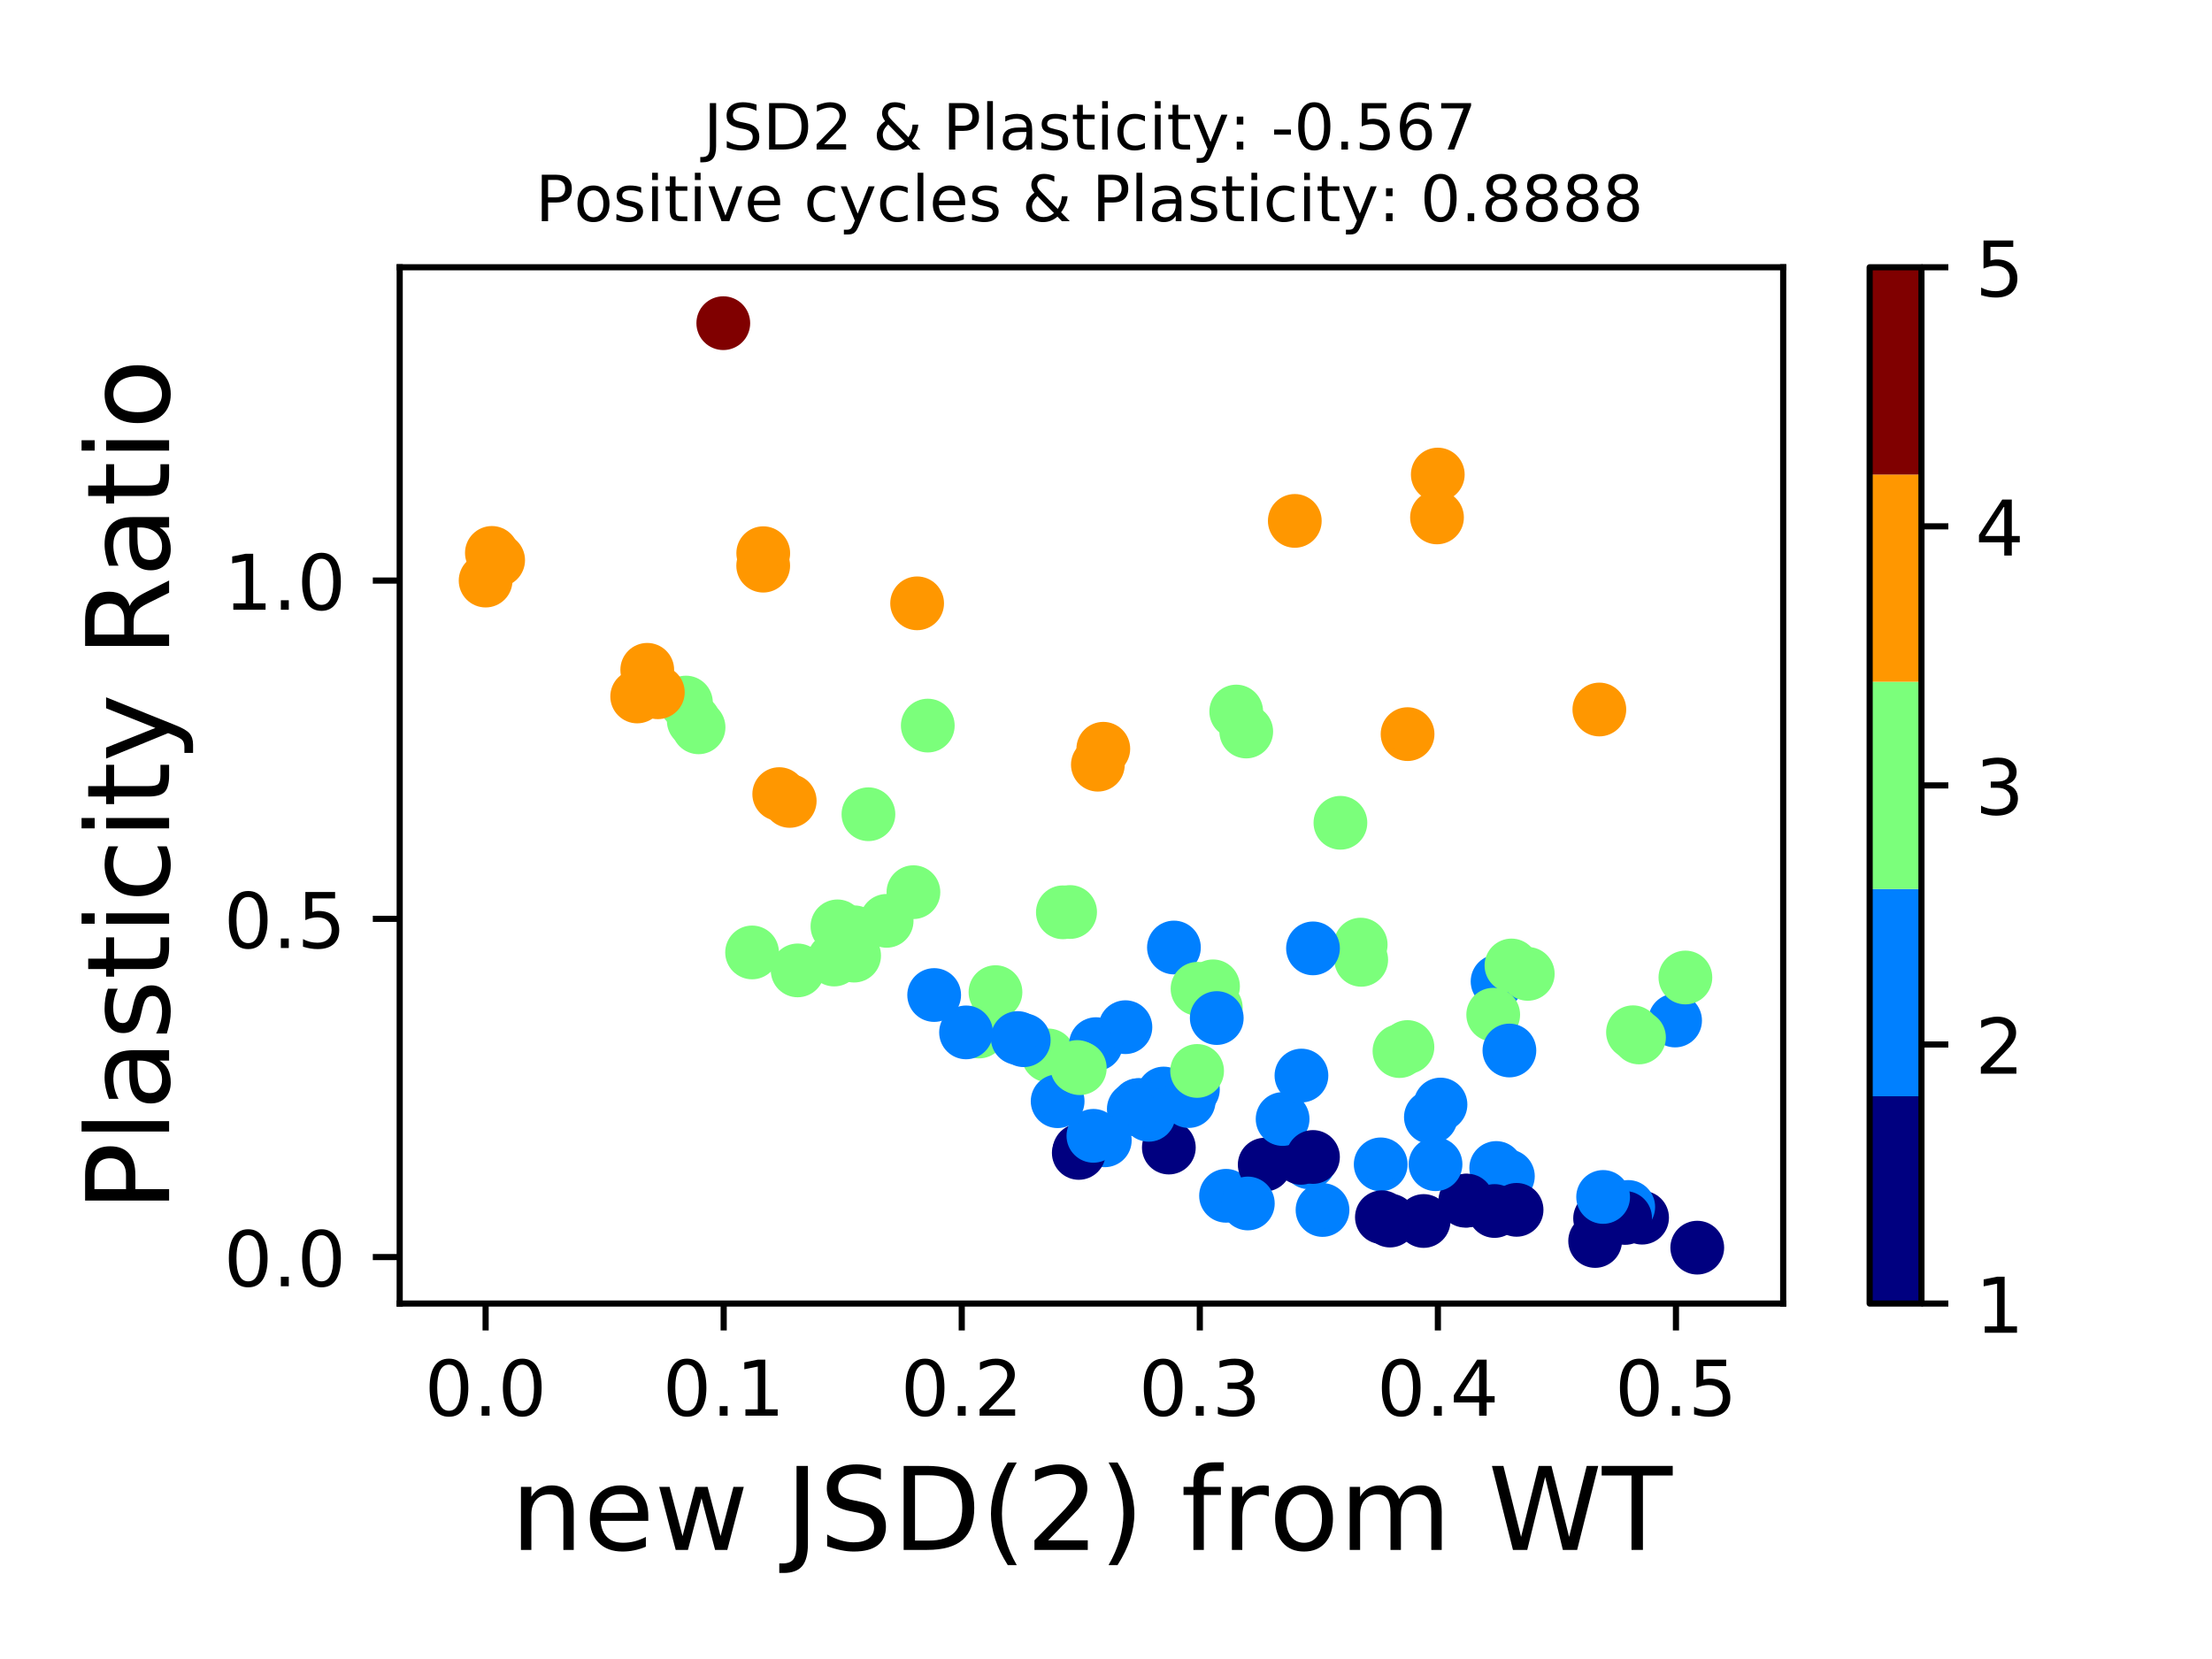 <?xml version="1.0" encoding="utf-8" standalone="no"?>
<!DOCTYPE svg PUBLIC "-//W3C//DTD SVG 1.1//EN"
  "http://www.w3.org/Graphics/SVG/1.1/DTD/svg11.dtd">
<!-- Created with matplotlib (https://matplotlib.org/) -->
<svg height="216pt" version="1.1" viewBox="0 0 288 216" width="288pt" xmlns="http://www.w3.org/2000/svg" xmlns:xlink="http://www.w3.org/1999/xlink">
 <defs>
  <style type="text/css">
*{stroke-linecap:butt;stroke-linejoin:round;}
  </style>
 </defs>
 <g id="figure_1">
  <g id="patch_1">
   <path d="M 0 216 
L 288 216 
L 288 0 
L 0 0 
z
" style="fill:#ffffff;"/>
  </g>
  <g id="axes_1">
   <g id="patch_2">
    <path d="M 52.04 169.72 
L 232.168 169.72 
L 232.168 34.8 
L 52.04 34.8 
z
" style="fill:#ffffff;"/>
   </g>
   <g id="PathCollection_1">
    <defs>
     <path d="M 0 3 
C 0.796 3 1.559 2.684 2.121 2.121 
C 2.684 1.559 3 0.796 3 0 
C 3 -0.796 2.684 -1.559 2.121 -2.121 
C 1.559 -2.684 0.796 -3 0 -3 
C -0.796 -3 -1.559 -2.684 -2.121 -2.121 
C -2.684 -1.559 -3 -0.796 -3 0 
C -3 0.796 -2.684 1.559 -2.121 2.121 
C -1.559 2.684 -0.796 3 0 3 
z
" id="C0_0_b23ee0911b"/>
    </defs>
    <g clip-path="url(#p93eb813fa2)">
     <use style="fill:#0080ff;stroke:#0080ff;" x="151.498" xlink:href="#C0_0_b23ee0911b" y="142.376"/>
    </g>
    <g clip-path="url(#p93eb813fa2)">
     <use style="fill:#ff9700;stroke:#ff9700;" x="64.043" xlink:href="#C0_0_b23ee0911b" y="71.989"/>
    </g>
    <g clip-path="url(#p93eb813fa2)">
     <use style="fill:#0080ff;stroke:#0080ff;" x="172.191" xlink:href="#C0_0_b23ee0911b" y="157.54"/>
    </g>
    <g clip-path="url(#p93eb813fa2)">
     <use style="fill:#0080ff;stroke:#0080ff;" x="169.447" xlink:href="#C0_0_b23ee0911b" y="140.037"/>
    </g>
    <g clip-path="url(#p93eb813fa2)">
     <use style="fill:#000080;stroke:#000080;" x="207.686" xlink:href="#C0_0_b23ee0911b" y="161.576"/>
    </g>
    <g clip-path="url(#p93eb813fa2)">
     <use style="fill:#7bff7b;stroke:#7bff7b;" x="129.611" xlink:href="#C0_0_b23ee0911b" y="129.174"/>
    </g>
    <g clip-path="url(#p93eb813fa2)">
     <use style="fill:#ff9700;stroke:#ff9700;" x="187.096" xlink:href="#C0_0_b23ee0911b" y="67.368"/>
    </g>
    <g clip-path="url(#p93eb813fa2)">
     <use style="fill:#0080ff;stroke:#0080ff;" x="169.541" xlink:href="#C0_0_b23ee0911b" y="150.731"/>
    </g>
    <g clip-path="url(#p93eb813fa2)">
     <use style="fill:#000080;stroke:#000080;" x="190.781" xlink:href="#C0_0_b23ee0911b" y="156.333"/>
    </g>
    <g clip-path="url(#p93eb813fa2)">
     <use style="fill:#7bff7b;stroke:#7bff7b;" x="103.854" xlink:href="#C0_0_b23ee0911b" y="126.345"/>
    </g>
    <g clip-path="url(#p93eb813fa2)">
     <use style="fill:#ff9700;stroke:#ff9700;" x="84.271" xlink:href="#C0_0_b23ee0911b" y="87.209"/>
    </g>
    <g clip-path="url(#p93eb813fa2)">
     <use style="fill:#ff9700;stroke:#ff9700;" x="183.264" xlink:href="#C0_0_b23ee0911b" y="95.583"/>
    </g>
    <g clip-path="url(#p93eb813fa2)">
     <use style="fill:#000080;stroke:#000080;" x="140.548" xlink:href="#C0_0_b23ee0911b" y="149.807"/>
    </g>
    <g clip-path="url(#p93eb813fa2)">
     <use style="fill:#000080;stroke:#000080;" x="213.798" xlink:href="#C0_0_b23ee0911b" y="158.539"/>
    </g>
    <g clip-path="url(#p93eb813fa2)">
     <use style="fill:#0080ff;stroke:#0080ff;" x="211.996" xlink:href="#C0_0_b23ee0911b" y="157.144"/>
    </g>
    <g clip-path="url(#p93eb813fa2)">
     <use style="fill:#0080ff;stroke:#0080ff;" x="194.982" xlink:href="#C0_0_b23ee0911b" y="127.778"/>
    </g>
    <g clip-path="url(#p93eb813fa2)">
     <use style="fill:#7bff7b;stroke:#7bff7b;" x="136.497" xlink:href="#C0_0_b23ee0911b" y="137.416"/>
    </g>
    <g clip-path="url(#p93eb813fa2)">
     <use style="fill:#7bff7b;stroke:#7bff7b;" x="177.16" xlink:href="#C0_0_b23ee0911b" y="122.988"/>
    </g>
    <g clip-path="url(#p93eb813fa2)">
     <use style="fill:#0080ff;stroke:#0080ff;" x="146.528" xlink:href="#C0_0_b23ee0911b" y="133.738"/>
    </g>
    <g clip-path="url(#p93eb813fa2)">
     <use style="fill:#0080ff;stroke:#0080ff;" x="209.018" xlink:href="#C0_0_b23ee0911b" y="157.634"/>
    </g>
    <g clip-path="url(#p93eb813fa2)">
     <use style="fill:#0080ff;stroke:#0080ff;" x="148.323" xlink:href="#C0_0_b23ee0911b" y="143.885"/>
    </g>
    <g clip-path="url(#p93eb813fa2)">
     <use style="fill:#0080ff;stroke:#0080ff;" x="159.63" xlink:href="#C0_0_b23ee0911b" y="155.691"/>
    </g>
    <g clip-path="url(#p93eb813fa2)">
     <use style="fill:#0080ff;stroke:#0080ff;" x="218.095" xlink:href="#C0_0_b23ee0911b" y="132.87"/>
    </g>
    <g clip-path="url(#p93eb813fa2)">
     <use style="fill:#0080ff;stroke:#0080ff;" x="186.3" xlink:href="#C0_0_b23ee0911b" y="145.45"/>
    </g>
    <g clip-path="url(#p93eb813fa2)">
     <use style="fill:#000080;stroke:#000080;" x="164.665" xlink:href="#C0_0_b23ee0911b" y="151.636"/>
    </g>
    <g clip-path="url(#p93eb813fa2)">
     <use style="fill:#0080ff;stroke:#0080ff;" x="152.846" xlink:href="#C0_0_b23ee0911b" y="123.365"/>
    </g>
    <g clip-path="url(#p93eb813fa2)">
     <use style="fill:#7bff7b;stroke:#7bff7b;" x="118.927" xlink:href="#C0_0_b23ee0911b" y="116.16"/>
    </g>
    <g clip-path="url(#p93eb813fa2)">
     <use style="fill:#7bff7b;stroke:#7bff7b;" x="158.295" xlink:href="#C0_0_b23ee0911b" y="131.192"/>
    </g>
    <g clip-path="url(#p93eb813fa2)">
     <use style="fill:#7bff7b;stroke:#7bff7b;" x="198.914" xlink:href="#C0_0_b23ee0911b" y="126.797"/>
    </g>
    <g clip-path="url(#p93eb813fa2)">
     <use style="fill:#7bff7b;stroke:#7bff7b;" x="177.228" xlink:href="#C0_0_b23ee0911b" y="124.968"/>
    </g>
    <g clip-path="url(#p93eb813fa2)">
     <use style="fill:#7bff7b;stroke:#7bff7b;" x="219.436" xlink:href="#C0_0_b23ee0911b" y="127.269"/>
    </g>
    <g clip-path="url(#p93eb813fa2)">
     <use style="fill:#ff9700;stroke:#ff9700;" x="63.227" xlink:href="#C0_0_b23ee0911b" y="75.591"/>
    </g>
    <g clip-path="url(#p93eb813fa2)">
     <use style="fill:#0080ff;stroke:#0080ff;" x="155.314" xlink:href="#C0_0_b23ee0911b" y="141.848"/>
    </g>
    <g clip-path="url(#p93eb813fa2)">
     <use style="fill:#0080ff;stroke:#0080ff;" x="137.704" xlink:href="#C0_0_b23ee0911b" y="143.376"/>
    </g>
    <g clip-path="url(#p93eb813fa2)">
     <use style="fill:#0080ff;stroke:#0080ff;" x="196.325" xlink:href="#C0_0_b23ee0911b" y="153.145"/>
    </g>
    <g clip-path="url(#p93eb813fa2)">
     <use style="fill:#000080;stroke:#000080;" x="152.182" xlink:href="#C0_0_b23ee0911b" y="149.411"/>
    </g>
    <g clip-path="url(#p93eb813fa2)">
     <use style="fill:#7bff7b;stroke:#7bff7b;" x="182.209" xlink:href="#C0_0_b23ee0911b" y="136.85"/>
    </g>
    <g clip-path="url(#p93eb813fa2)">
     <use style="fill:#0080ff;stroke:#0080ff;" x="179.766" xlink:href="#C0_0_b23ee0911b" y="151.599"/>
    </g>
    <g clip-path="url(#p93eb813fa2)">
     <use style="fill:#7bff7b;stroke:#7bff7b;" x="213.394" xlink:href="#C0_0_b23ee0911b" y="135.077"/>
    </g>
    <g clip-path="url(#p93eb813fa2)">
     <use style="fill:#7bff7b;stroke:#7bff7b;" x="127.466" xlink:href="#C0_0_b23ee0911b" y="134.304"/>
    </g>
    <g clip-path="url(#p93eb813fa2)">
     <use style="fill:#7bff7b;stroke:#7bff7b;" x="111.206" xlink:href="#C0_0_b23ee0911b" y="124.421"/>
    </g>
    <g clip-path="url(#p93eb813fa2)">
     <use style="fill:#7bff7b;stroke:#7bff7b;" x="174.521" xlink:href="#C0_0_b23ee0911b" y="107.126"/>
    </g>
    <g clip-path="url(#p93eb813fa2)">
     <use style="fill:#ff9700;stroke:#ff9700;" x="208.233" xlink:href="#C0_0_b23ee0911b" y="92.377"/>
    </g>
    <g clip-path="url(#p93eb813fa2)">
     <use style="fill:#0080ff;stroke:#0080ff;" x="142.692" xlink:href="#C0_0_b23ee0911b" y="135.945"/>
    </g>
    <g clip-path="url(#p93eb813fa2)">
     <use style="fill:#ff9700;stroke:#ff9700;" x="102.82" xlink:href="#C0_0_b23ee0911b" y="104.278"/>
    </g>
    <g clip-path="url(#p93eb813fa2)">
     <use style="fill:#ff9700;stroke:#ff9700;" x="82.962" xlink:href="#C0_0_b23ee0911b" y="90.68"/>
    </g>
    <g clip-path="url(#p93eb813fa2)">
     <use style="fill:#7bff7b;stroke:#7bff7b;" x="113.069" xlink:href="#C0_0_b23ee0911b" y="106.013"/>
    </g>
    <g clip-path="url(#p93eb813fa2)">
     <use style="fill:#7bff7b;stroke:#7bff7b;" x="160.956" xlink:href="#C0_0_b23ee0911b" y="92.641"/>
    </g>
    <g clip-path="url(#p93eb813fa2)">
     <use style="fill:#7bff7b;stroke:#7bff7b;" x="108.61" xlink:href="#C0_0_b23ee0911b" y="124.93"/>
    </g>
    <g clip-path="url(#p93eb813fa2)">
     <use style="fill:#7bff7b;stroke:#7bff7b;" x="89.31" xlink:href="#C0_0_b23ee0911b" y="91.472"/>
    </g>
    <g clip-path="url(#p93eb813fa2)">
     <use style="fill:#0080ff;stroke:#0080ff;" x="133.288" xlink:href="#C0_0_b23ee0911b" y="135.435"/>
    </g>
    <g clip-path="url(#p93eb813fa2)">
     <use style="fill:#7bff7b;stroke:#7bff7b;" x="212.614" xlink:href="#C0_0_b23ee0911b" y="134.398"/>
    </g>
    <g clip-path="url(#p93eb813fa2)">
     <use style="fill:#000080;stroke:#000080;" x="208.332" xlink:href="#C0_0_b23ee0911b" y="158.634"/>
    </g>
    <g clip-path="url(#p93eb813fa2)">
     <use style="fill:#0080ff;stroke:#0080ff;" x="148.174" xlink:href="#C0_0_b23ee0911b" y="143.885"/>
    </g>
    <g clip-path="url(#p93eb813fa2)">
     <use style="fill:#ff9700;stroke:#ff9700;" x="142.942" xlink:href="#C0_0_b23ee0911b" y="99.563"/>
    </g>
    <g clip-path="url(#p93eb813fa2)">
     <use style="fill:#0080ff;stroke:#0080ff;" x="194.806" xlink:href="#C0_0_b23ee0911b" y="152.07"/>
    </g>
    <g clip-path="url(#p93eb813fa2)">
     <use style="fill:#7bff7b;stroke:#7bff7b;" x="157.935" xlink:href="#C0_0_b23ee0911b" y="128.419"/>
    </g>
    <g clip-path="url(#p93eb813fa2)">
     <use style="fill:#0080ff;stroke:#0080ff;" x="170.43" xlink:href="#C0_0_b23ee0911b" y="151.335"/>
    </g>
    <g clip-path="url(#p93eb813fa2)">
     <use style="fill:#ff9700;stroke:#ff9700;" x="99.368" xlink:href="#C0_0_b23ee0911b" y="73.649"/>
    </g>
    <g clip-path="url(#p93eb813fa2)">
     <use style="fill:#0080ff;stroke:#0080ff;" x="149.554" xlink:href="#C0_0_b23ee0911b" y="145.148"/>
    </g>
    <g clip-path="url(#p93eb813fa2)">
     <use style="fill:#000080;stroke:#000080;" x="220.981" xlink:href="#C0_0_b23ee0911b" y="162.443"/>
    </g>
    <g clip-path="url(#p93eb813fa2)">
     <use style="fill:#000080;stroke:#000080;" x="169.375" xlink:href="#C0_0_b23ee0911b" y="150.75"/>
    </g>
    <g clip-path="url(#p93eb813fa2)">
     <use style="fill:#7bff7b;stroke:#7bff7b;" x="155.918" xlink:href="#C0_0_b23ee0911b" y="128.74"/>
    </g>
    <g clip-path="url(#p93eb813fa2)">
     <use style="fill:#7bff7b;stroke:#7bff7b;" x="90.327" xlink:href="#C0_0_b23ee0911b" y="93.848"/>
    </g>
    <g clip-path="url(#p93eb813fa2)">
     <use style="fill:#7bff7b;stroke:#7bff7b;" x="97.921" xlink:href="#C0_0_b23ee0911b" y="124.006"/>
    </g>
    <g clip-path="url(#p93eb813fa2)">
     <use style="fill:#ff9700;stroke:#ff9700;" x="119.409" xlink:href="#C0_0_b23ee0911b" y="78.553"/>
    </g>
    <g clip-path="url(#p93eb813fa2)">
     <use style="fill:#ff9700;stroke:#ff9700;" x="187.198" xlink:href="#C0_0_b23ee0911b" y="61.786"/>
    </g>
    <g clip-path="url(#p93eb813fa2)">
     <use style="fill:#000080;stroke:#000080;" x="191.003" xlink:href="#C0_0_b23ee0911b" y="156.314"/>
    </g>
    <g clip-path="url(#p93eb813fa2)">
     <use style="fill:#7bff7b;stroke:#7bff7b;" x="140.257" xlink:href="#C0_0_b23ee0911b" y="138.925"/>
    </g>
    <g clip-path="url(#p93eb813fa2)">
     <use style="fill:#7bff7b;stroke:#7bff7b;" x="90.952" xlink:href="#C0_0_b23ee0911b" y="94.697"/>
    </g>
    <g clip-path="url(#p93eb813fa2)">
     <use style="fill:#0080ff;stroke:#0080ff;" x="186.905" xlink:href="#C0_0_b23ee0911b" y="151.58"/>
    </g>
    <g clip-path="url(#p93eb813fa2)">
     <use style="fill:#000080;stroke:#000080;" x="179.923" xlink:href="#C0_0_b23ee0911b" y="158.483"/>
    </g>
    <g clip-path="url(#p93eb813fa2)">
     <use style="fill:#7bff7b;stroke:#7bff7b;" x="196.79" xlink:href="#C0_0_b23ee0911b" y="125.703"/>
    </g>
    <g clip-path="url(#p93eb813fa2)">
     <use style="fill:#7bff7b;stroke:#7bff7b;" x="139.327" xlink:href="#C0_0_b23ee0911b" y="118.744"/>
    </g>
    <g clip-path="url(#p93eb813fa2)">
     <use style="fill:#ff9700;stroke:#ff9700;" x="64.858" xlink:href="#C0_0_b23ee0911b" y="72.932"/>
    </g>
    <g clip-path="url(#p93eb813fa2)">
     <use style="fill:#0080ff;stroke:#0080ff;" x="143.843" xlink:href="#C0_0_b23ee0911b" y="148.468"/>
    </g>
    <g clip-path="url(#p93eb813fa2)">
     <use style="fill:#0080ff;stroke:#0080ff;" x="147.621" xlink:href="#C0_0_b23ee0911b" y="144.394"/>
    </g>
    <g clip-path="url(#p93eb813fa2)">
     <use style="fill:#0080ff;stroke:#0080ff;" x="158.42" xlink:href="#C0_0_b23ee0911b" y="132.55"/>
    </g>
    <g clip-path="url(#p93eb813fa2)">
     <use style="fill:#ff9700;stroke:#ff9700;" x="168.581" xlink:href="#C0_0_b23ee0911b" y="67.821"/>
    </g>
    <g clip-path="url(#p93eb813fa2)">
     <use style="fill:#000080;stroke:#000080;" x="211.584" xlink:href="#C0_0_b23ee0911b" y="158.577"/>
    </g>
    <g clip-path="url(#p93eb813fa2)">
     <use style="fill:#7bff7b;stroke:#7bff7b;" x="120.797" xlink:href="#C0_0_b23ee0911b" y="94.471"/>
    </g>
    <g clip-path="url(#p93eb813fa2)">
     <use style="fill:#0080ff;stroke:#0080ff;" x="132.506" xlink:href="#C0_0_b23ee0911b" y="135.152"/>
    </g>
    <g clip-path="url(#p93eb813fa2)">
     <use style="fill:#800000;stroke:#800000;" x="94.172" xlink:href="#C0_0_b23ee0911b" y="42.077"/>
    </g>
    <g clip-path="url(#p93eb813fa2)">
     <use style="fill:#000080;stroke:#000080;" x="197.457" xlink:href="#C0_0_b23ee0911b" y="157.521"/>
    </g>
    <g clip-path="url(#p93eb813fa2)">
     <use style="fill:#7bff7b;stroke:#7bff7b;" x="138.384" xlink:href="#C0_0_b23ee0911b" y="118.782"/>
    </g>
    <g clip-path="url(#p93eb813fa2)">
     <use style="fill:#0080ff;stroke:#0080ff;" x="154.769" xlink:href="#C0_0_b23ee0911b" y="143.357"/>
    </g>
    <g clip-path="url(#p93eb813fa2)">
     <use style="fill:#0080ff;stroke:#0080ff;" x="166.995" xlink:href="#C0_0_b23ee0911b" y="145.695"/>
    </g>
    <g clip-path="url(#p93eb813fa2)">
     <use style="fill:#000080;stroke:#000080;" x="185.353" xlink:href="#C0_0_b23ee0911b" y="158.973"/>
    </g>
    <g clip-path="url(#p93eb813fa2)">
     <use style="fill:#0080ff;stroke:#0080ff;" x="162.466" xlink:href="#C0_0_b23ee0911b" y="156.691"/>
    </g>
    <g clip-path="url(#p93eb813fa2)">
     <use style="fill:#000080;stroke:#000080;" x="140.458" xlink:href="#C0_0_b23ee0911b" y="150.109"/>
    </g>
    <g clip-path="url(#p93eb813fa2)">
     <use style="fill:#0080ff;stroke:#0080ff;" x="148.326" xlink:href="#C0_0_b23ee0911b" y="144.488"/>
    </g>
    <g clip-path="url(#p93eb813fa2)">
     <use style="fill:#ff9700;stroke:#ff9700;" x="85.649" xlink:href="#C0_0_b23ee0911b" y="90.133"/>
    </g>
    <g clip-path="url(#p93eb813fa2)">
     <use style="fill:#7bff7b;stroke:#7bff7b;" x="140.589" xlink:href="#C0_0_b23ee0911b" y="139.075"/>
    </g>
    <g clip-path="url(#p93eb813fa2)">
     <use style="fill:#000080;stroke:#000080;" x="170.948" xlink:href="#C0_0_b23ee0911b" y="150.637"/>
    </g>
    <g clip-path="url(#p93eb813fa2)">
     <use style="fill:#0080ff;stroke:#0080ff;" x="125.778" xlink:href="#C0_0_b23ee0911b" y="134.417"/>
    </g>
    <g clip-path="url(#p93eb813fa2)">
     <use style="fill:#7bff7b;stroke:#7bff7b;" x="111.226" xlink:href="#C0_0_b23ee0911b" y="121.384"/>
    </g>
    <g clip-path="url(#p93eb813fa2)">
     <use style="fill:#7bff7b;stroke:#7bff7b;" x="109.034" xlink:href="#C0_0_b23ee0911b" y="120.611"/>
    </g>
    <g clip-path="url(#p93eb813fa2)">
     <use style="fill:#0080ff;stroke:#0080ff;" x="121.628" xlink:href="#C0_0_b23ee0911b" y="129.551"/>
    </g>
    <g clip-path="url(#p93eb813fa2)">
     <use style="fill:#7bff7b;stroke:#7bff7b;" x="183.247" xlink:href="#C0_0_b23ee0911b" y="136.322"/>
    </g>
    <g clip-path="url(#p93eb813fa2)">
     <use style="fill:#7bff7b;stroke:#7bff7b;" x="155.863" xlink:href="#C0_0_b23ee0911b" y="139.434"/>
    </g>
    <g clip-path="url(#p93eb813fa2)">
     <use style="fill:#7bff7b;stroke:#7bff7b;" x="115.44" xlink:href="#C0_0_b23ee0911b" y="119.894"/>
    </g>
    <g clip-path="url(#p93eb813fa2)">
     <use style="fill:#ff9700;stroke:#ff9700;" x="99.374" xlink:href="#C0_0_b23ee0911b" y="72.027"/>
    </g>
    <g clip-path="url(#p93eb813fa2)">
     <use style="fill:#000080;stroke:#000080;" x="180.977" xlink:href="#C0_0_b23ee0911b" y="158.917"/>
    </g>
    <g clip-path="url(#p93eb813fa2)">
     <use style="fill:#7bff7b;stroke:#7bff7b;" x="162.259" xlink:href="#C0_0_b23ee0911b" y="95.244"/>
    </g>
    <g clip-path="url(#p93eb813fa2)">
     <use style="fill:#7bff7b;stroke:#7bff7b;" x="194.415" xlink:href="#C0_0_b23ee0911b" y="132.116"/>
    </g>
    <g clip-path="url(#p93eb813fa2)">
     <use style="fill:#000080;stroke:#000080;" x="194.588" xlink:href="#C0_0_b23ee0911b" y="157.672"/>
    </g>
    <g clip-path="url(#p93eb813fa2)">
     <use style="fill:#ff9700;stroke:#ff9700;" x="143.649" xlink:href="#C0_0_b23ee0911b" y="97.488"/>
    </g>
    <g clip-path="url(#p93eb813fa2)">
     <use style="fill:#0080ff;stroke:#0080ff;" x="187.55" xlink:href="#C0_0_b23ee0911b" y="143.809"/>
    </g>
    <g clip-path="url(#p93eb813fa2)">
     <use style="fill:#0080ff;stroke:#0080ff;" x="170.951" xlink:href="#C0_0_b23ee0911b" y="123.478"/>
    </g>
    <g clip-path="url(#p93eb813fa2)">
     <use style="fill:#0080ff;stroke:#0080ff;" x="208.726" xlink:href="#C0_0_b23ee0911b" y="155.842"/>
    </g>
    <g clip-path="url(#p93eb813fa2)">
     <use style="fill:#ff9700;stroke:#ff9700;" x="101.456" xlink:href="#C0_0_b23ee0911b" y="103.392"/>
    </g>
    <g clip-path="url(#p93eb813fa2)">
     <use style="fill:#0080ff;stroke:#0080ff;" x="142.36" xlink:href="#C0_0_b23ee0911b" y="147.883"/>
    </g>
    <g clip-path="url(#p93eb813fa2)">
     <use style="fill:#0080ff;stroke:#0080ff;" x="196.523" xlink:href="#C0_0_b23ee0911b" y="136.774"/>
    </g>
   </g>
   <g id="matplotlib.axis_1">
    <g id="xtick_1">
     <g id="line2d_1">
      <defs>
       <path d="M 0 0 
L 0 3.5 
" id="m12455f049e" style="stroke:#000000;stroke-width:0.8;"/>
      </defs>
      <g>
       <use style="stroke:#000000;stroke-width:0.8;" x="63.227" xlink:href="#m12455f049e" y="169.72"/>
      </g>
     </g>
     <g id="text_1">
      <!-- 0.0 -->
      <defs>
       <path d="M 31.781 66.406 
Q 24.172 66.406 20.328 58.906 
Q 16.5 51.422 16.5 36.375 
Q 16.5 21.391 20.328 13.891 
Q 24.172 6.391 31.781 6.391 
Q 39.453 6.391 43.281 13.891 
Q 47.125 21.391 47.125 36.375 
Q 47.125 51.422 43.281 58.906 
Q 39.453 66.406 31.781 66.406 
z
M 31.781 74.219 
Q 44.047 74.219 50.516 64.516 
Q 56.984 54.828 56.984 36.375 
Q 56.984 17.969 50.516 8.266 
Q 44.047 -1.422 31.781 -1.422 
Q 19.531 -1.422 13.062 8.266 
Q 6.594 17.969 6.594 36.375 
Q 6.594 54.828 13.062 64.516 
Q 19.531 74.219 31.781 74.219 
z
" id="DejaVuSans-48"/>
       <path d="M 10.688 12.406 
L 21 12.406 
L 21 0 
L 10.688 0 
z
" id="DejaVuSans-46"/>
      </defs>
      <g transform="translate(55.276 184.318)scale(0.1 -0.1)">
       <use xlink:href="#DejaVuSans-48"/>
       <use x="63.623" xlink:href="#DejaVuSans-46"/>
       <use x="95.41" xlink:href="#DejaVuSans-48"/>
      </g>
     </g>
    </g>
    <g id="xtick_2">
     <g id="line2d_2">
      <g>
       <use style="stroke:#000000;stroke-width:0.8;" x="94.223" xlink:href="#m12455f049e" y="169.72"/>
      </g>
     </g>
     <g id="text_2">
      <!-- 0.1 -->
      <defs>
       <path d="M 12.406 8.297 
L 28.516 8.297 
L 28.516 63.922 
L 10.984 60.406 
L 10.984 69.391 
L 28.422 72.906 
L 38.281 72.906 
L 38.281 8.297 
L 54.391 8.297 
L 54.391 0 
L 12.406 0 
z
" id="DejaVuSans-49"/>
      </defs>
      <g transform="translate(86.272 184.318)scale(0.1 -0.1)">
       <use xlink:href="#DejaVuSans-48"/>
       <use x="63.623" xlink:href="#DejaVuSans-46"/>
       <use x="95.41" xlink:href="#DejaVuSans-49"/>
      </g>
     </g>
    </g>
    <g id="xtick_3">
     <g id="line2d_3">
      <g>
       <use style="stroke:#000000;stroke-width:0.8;" x="125.219" xlink:href="#m12455f049e" y="169.72"/>
      </g>
     </g>
     <g id="text_3">
      <!-- 0.2 -->
      <defs>
       <path d="M 19.188 8.297 
L 53.609 8.297 
L 53.609 0 
L 7.328 0 
L 7.328 8.297 
Q 12.938 14.109 22.625 23.891 
Q 32.328 33.688 34.812 36.531 
Q 39.547 41.844 41.422 45.531 
Q 43.312 49.219 43.312 52.781 
Q 43.312 58.594 39.234 62.25 
Q 35.156 65.922 28.609 65.922 
Q 23.969 65.922 18.812 64.312 
Q 13.672 62.703 7.812 59.422 
L 7.812 69.391 
Q 13.766 71.781 18.938 73 
Q 24.125 74.219 28.422 74.219 
Q 39.75 74.219 46.484 68.547 
Q 53.219 62.891 53.219 53.422 
Q 53.219 48.922 51.531 44.891 
Q 49.859 40.875 45.406 35.406 
Q 44.188 33.984 37.641 27.219 
Q 31.109 20.453 19.188 8.297 
z
" id="DejaVuSans-50"/>
      </defs>
      <g transform="translate(117.268 184.318)scale(0.1 -0.1)">
       <use xlink:href="#DejaVuSans-48"/>
       <use x="63.623" xlink:href="#DejaVuSans-46"/>
       <use x="95.41" xlink:href="#DejaVuSans-50"/>
      </g>
     </g>
    </g>
    <g id="xtick_4">
     <g id="line2d_4">
      <g>
       <use style="stroke:#000000;stroke-width:0.8;" x="156.215" xlink:href="#m12455f049e" y="169.72"/>
      </g>
     </g>
     <g id="text_4">
      <!-- 0.3 -->
      <defs>
       <path d="M 40.578 39.312 
Q 47.656 37.797 51.625 33 
Q 55.609 28.219 55.609 21.188 
Q 55.609 10.406 48.188 4.484 
Q 40.766 -1.422 27.094 -1.422 
Q 22.516 -1.422 17.656 -0.516 
Q 12.797 0.391 7.625 2.203 
L 7.625 11.719 
Q 11.719 9.328 16.594 8.109 
Q 21.484 6.891 26.812 6.891 
Q 36.078 6.891 40.938 10.547 
Q 45.797 14.203 45.797 21.188 
Q 45.797 27.641 41.281 31.266 
Q 36.766 34.906 28.719 34.906 
L 20.219 34.906 
L 20.219 43.016 
L 29.109 43.016 
Q 36.375 43.016 40.234 45.922 
Q 44.094 48.828 44.094 54.297 
Q 44.094 59.906 40.109 62.906 
Q 36.141 65.922 28.719 65.922 
Q 24.656 65.922 20.016 65.031 
Q 15.375 64.156 9.812 62.312 
L 9.812 71.094 
Q 15.438 72.656 20.344 73.438 
Q 25.25 74.219 29.594 74.219 
Q 40.828 74.219 47.359 69.109 
Q 53.906 64.016 53.906 55.328 
Q 53.906 49.266 50.438 45.094 
Q 46.969 40.922 40.578 39.312 
z
" id="DejaVuSans-51"/>
      </defs>
      <g transform="translate(148.263 184.318)scale(0.1 -0.1)">
       <use xlink:href="#DejaVuSans-48"/>
       <use x="63.623" xlink:href="#DejaVuSans-46"/>
       <use x="95.41" xlink:href="#DejaVuSans-51"/>
      </g>
     </g>
    </g>
    <g id="xtick_5">
     <g id="line2d_5">
      <g>
       <use style="stroke:#000000;stroke-width:0.8;" x="187.211" xlink:href="#m12455f049e" y="169.72"/>
      </g>
     </g>
     <g id="text_5">
      <!-- 0.4 -->
      <defs>
       <path d="M 37.797 64.312 
L 12.891 25.391 
L 37.797 25.391 
z
M 35.203 72.906 
L 47.609 72.906 
L 47.609 25.391 
L 58.016 25.391 
L 58.016 17.188 
L 47.609 17.188 
L 47.609 0 
L 37.797 0 
L 37.797 17.188 
L 4.891 17.188 
L 4.891 26.703 
z
" id="DejaVuSans-52"/>
      </defs>
      <g transform="translate(179.259 184.318)scale(0.1 -0.1)">
       <use xlink:href="#DejaVuSans-48"/>
       <use x="63.623" xlink:href="#DejaVuSans-46"/>
       <use x="95.41" xlink:href="#DejaVuSans-52"/>
      </g>
     </g>
    </g>
    <g id="xtick_6">
     <g id="line2d_6">
      <g>
       <use style="stroke:#000000;stroke-width:0.8;" x="218.207" xlink:href="#m12455f049e" y="169.72"/>
      </g>
     </g>
     <g id="text_6">
      <!-- 0.5 -->
      <defs>
       <path d="M 10.797 72.906 
L 49.516 72.906 
L 49.516 64.594 
L 19.828 64.594 
L 19.828 46.734 
Q 21.969 47.469 24.109 47.828 
Q 26.266 48.188 28.422 48.188 
Q 40.625 48.188 47.75 41.5 
Q 54.891 34.812 54.891 23.391 
Q 54.891 11.625 47.562 5.094 
Q 40.234 -1.422 26.906 -1.422 
Q 22.312 -1.422 17.547 -0.641 
Q 12.797 0.141 7.719 1.703 
L 7.719 11.625 
Q 12.109 9.234 16.797 8.062 
Q 21.484 6.891 26.703 6.891 
Q 35.156 6.891 40.078 11.328 
Q 45.016 15.766 45.016 23.391 
Q 45.016 31 40.078 35.438 
Q 35.156 39.891 26.703 39.891 
Q 22.75 39.891 18.812 39.016 
Q 14.891 38.141 10.797 36.281 
z
" id="DejaVuSans-53"/>
      </defs>
      <g transform="translate(210.255 184.318)scale(0.1 -0.1)">
       <use xlink:href="#DejaVuSans-48"/>
       <use x="63.623" xlink:href="#DejaVuSans-46"/>
       <use x="95.41" xlink:href="#DejaVuSans-53"/>
      </g>
     </g>
    </g>
    <g id="text_7">
     <!-- new JSD(2) from WT -->
     <defs>
      <path d="M 54.891 33.016 
L 54.891 0 
L 45.906 0 
L 45.906 32.719 
Q 45.906 40.484 42.875 44.328 
Q 39.844 48.188 33.797 48.188 
Q 26.516 48.188 22.312 43.547 
Q 18.109 38.922 18.109 30.906 
L 18.109 0 
L 9.078 0 
L 9.078 54.688 
L 18.109 54.688 
L 18.109 46.188 
Q 21.344 51.125 25.703 53.562 
Q 30.078 56 35.797 56 
Q 45.219 56 50.047 50.172 
Q 54.891 44.344 54.891 33.016 
z
" id="DejaVuSans-110"/>
      <path d="M 56.203 29.594 
L 56.203 25.203 
L 14.891 25.203 
Q 15.484 15.922 20.484 11.062 
Q 25.484 6.203 34.422 6.203 
Q 39.594 6.203 44.453 7.469 
Q 49.312 8.734 54.109 11.281 
L 54.109 2.781 
Q 49.266 0.734 44.188 -0.344 
Q 39.109 -1.422 33.891 -1.422 
Q 20.797 -1.422 13.156 6.188 
Q 5.516 13.812 5.516 26.812 
Q 5.516 40.234 12.766 48.109 
Q 20.016 56 32.328 56 
Q 43.359 56 49.781 48.891 
Q 56.203 41.797 56.203 29.594 
z
M 47.219 32.234 
Q 47.125 39.594 43.094 43.984 
Q 39.062 48.391 32.422 48.391 
Q 24.906 48.391 20.391 44.141 
Q 15.875 39.891 15.188 32.172 
z
" id="DejaVuSans-101"/>
      <path d="M 4.203 54.688 
L 13.188 54.688 
L 24.422 12.016 
L 35.594 54.688 
L 46.188 54.688 
L 57.422 12.016 
L 68.609 54.688 
L 77.594 54.688 
L 63.281 0 
L 52.688 0 
L 40.922 44.828 
L 29.109 0 
L 18.5 0 
z
" id="DejaVuSans-119"/>
      <path id="DejaVuSans-32"/>
      <path d="M 9.812 72.906 
L 19.672 72.906 
L 19.672 5.078 
Q 19.672 -8.109 14.672 -14.062 
Q 9.672 -20.016 -1.422 -20.016 
L -5.172 -20.016 
L -5.172 -11.719 
L -2.094 -11.719 
Q 4.438 -11.719 7.125 -8.047 
Q 9.812 -4.391 9.812 5.078 
z
" id="DejaVuSans-74"/>
      <path d="M 53.516 70.516 
L 53.516 60.891 
Q 47.906 63.578 42.922 64.891 
Q 37.938 66.219 33.297 66.219 
Q 25.25 66.219 20.875 63.094 
Q 16.5 59.969 16.5 54.203 
Q 16.5 49.359 19.406 46.891 
Q 22.312 44.438 30.422 42.922 
L 36.375 41.703 
Q 47.406 39.594 52.656 34.297 
Q 57.906 29 57.906 20.125 
Q 57.906 9.516 50.797 4.047 
Q 43.703 -1.422 29.984 -1.422 
Q 24.812 -1.422 18.969 -0.25 
Q 13.141 0.922 6.891 3.219 
L 6.891 13.375 
Q 12.891 10.016 18.656 8.297 
Q 24.422 6.594 29.984 6.594 
Q 38.422 6.594 43.016 9.906 
Q 47.609 13.234 47.609 19.391 
Q 47.609 24.75 44.312 27.781 
Q 41.016 30.812 33.5 32.328 
L 27.484 33.5 
Q 16.453 35.688 11.516 40.375 
Q 6.594 45.062 6.594 53.422 
Q 6.594 63.094 13.406 68.656 
Q 20.219 74.219 32.172 74.219 
Q 37.312 74.219 42.625 73.281 
Q 47.953 72.359 53.516 70.516 
z
" id="DejaVuSans-83"/>
      <path d="M 19.672 64.797 
L 19.672 8.109 
L 31.594 8.109 
Q 46.688 8.109 53.688 14.938 
Q 60.688 21.781 60.688 36.531 
Q 60.688 51.172 53.688 57.984 
Q 46.688 64.797 31.594 64.797 
z
M 9.812 72.906 
L 30.078 72.906 
Q 51.266 72.906 61.172 64.094 
Q 71.094 55.281 71.094 36.531 
Q 71.094 17.672 61.125 8.828 
Q 51.172 0 30.078 0 
L 9.812 0 
z
" id="DejaVuSans-68"/>
      <path d="M 31 75.875 
Q 24.469 64.656 21.281 53.656 
Q 18.109 42.672 18.109 31.391 
Q 18.109 20.125 21.312 9.062 
Q 24.516 -2 31 -13.188 
L 23.188 -13.188 
Q 15.875 -1.703 12.234 9.375 
Q 8.594 20.453 8.594 31.391 
Q 8.594 42.281 12.203 53.312 
Q 15.828 64.359 23.188 75.875 
z
" id="DejaVuSans-40"/>
      <path d="M 8.016 75.875 
L 15.828 75.875 
Q 23.141 64.359 26.781 53.312 
Q 30.422 42.281 30.422 31.391 
Q 30.422 20.453 26.781 9.375 
Q 23.141 -1.703 15.828 -13.188 
L 8.016 -13.188 
Q 14.5 -2 17.703 9.062 
Q 20.906 20.125 20.906 31.391 
Q 20.906 42.672 17.703 53.656 
Q 14.5 64.656 8.016 75.875 
z
" id="DejaVuSans-41"/>
      <path d="M 37.109 75.984 
L 37.109 68.5 
L 28.516 68.5 
Q 23.688 68.5 21.797 66.547 
Q 19.922 64.594 19.922 59.516 
L 19.922 54.688 
L 34.719 54.688 
L 34.719 47.703 
L 19.922 47.703 
L 19.922 0 
L 10.891 0 
L 10.891 47.703 
L 2.297 47.703 
L 2.297 54.688 
L 10.891 54.688 
L 10.891 58.5 
Q 10.891 67.625 15.141 71.797 
Q 19.391 75.984 28.609 75.984 
z
" id="DejaVuSans-102"/>
      <path d="M 41.109 46.297 
Q 39.594 47.172 37.812 47.578 
Q 36.031 48 33.891 48 
Q 26.266 48 22.188 43.047 
Q 18.109 38.094 18.109 28.812 
L 18.109 0 
L 9.078 0 
L 9.078 54.688 
L 18.109 54.688 
L 18.109 46.188 
Q 20.953 51.172 25.484 53.578 
Q 30.031 56 36.531 56 
Q 37.453 56 38.578 55.875 
Q 39.703 55.766 41.062 55.516 
z
" id="DejaVuSans-114"/>
      <path d="M 30.609 48.391 
Q 23.391 48.391 19.188 42.75 
Q 14.984 37.109 14.984 27.297 
Q 14.984 17.484 19.156 11.844 
Q 23.344 6.203 30.609 6.203 
Q 37.797 6.203 41.984 11.859 
Q 46.188 17.531 46.188 27.297 
Q 46.188 37.016 41.984 42.703 
Q 37.797 48.391 30.609 48.391 
z
M 30.609 56 
Q 42.328 56 49.016 48.375 
Q 55.719 40.766 55.719 27.297 
Q 55.719 13.875 49.016 6.219 
Q 42.328 -1.422 30.609 -1.422 
Q 18.844 -1.422 12.172 6.219 
Q 5.516 13.875 5.516 27.297 
Q 5.516 40.766 12.172 48.375 
Q 18.844 56 30.609 56 
z
" id="DejaVuSans-111"/>
      <path d="M 52 44.188 
Q 55.375 50.25 60.062 53.125 
Q 64.75 56 71.094 56 
Q 79.641 56 84.281 50.016 
Q 88.922 44.047 88.922 33.016 
L 88.922 0 
L 79.891 0 
L 79.891 32.719 
Q 79.891 40.578 77.094 44.375 
Q 74.312 48.188 68.609 48.188 
Q 61.625 48.188 57.562 43.547 
Q 53.516 38.922 53.516 30.906 
L 53.516 0 
L 44.484 0 
L 44.484 32.719 
Q 44.484 40.625 41.703 44.406 
Q 38.922 48.188 33.109 48.188 
Q 26.219 48.188 22.156 43.531 
Q 18.109 38.875 18.109 30.906 
L 18.109 0 
L 9.078 0 
L 9.078 54.688 
L 18.109 54.688 
L 18.109 46.188 
Q 21.188 51.219 25.484 53.609 
Q 29.781 56 35.688 56 
Q 41.656 56 45.828 52.969 
Q 50 49.953 52 44.188 
z
" id="DejaVuSans-109"/>
      <path d="M 3.328 72.906 
L 13.281 72.906 
L 28.609 11.281 
L 43.891 72.906 
L 54.984 72.906 
L 70.312 11.281 
L 85.594 72.906 
L 95.609 72.906 
L 77.297 0 
L 64.891 0 
L 49.516 63.281 
L 33.984 0 
L 21.578 0 
z
" id="DejaVuSans-87"/>
      <path d="M -0.297 72.906 
L 61.375 72.906 
L 61.375 64.594 
L 35.5 64.594 
L 35.5 0 
L 25.594 0 
L 25.594 64.594 
L -0.297 64.594 
z
" id="DejaVuSans-84"/>
     </defs>
     <g transform="translate(66.466 201.796)scale(0.15 -0.15)">
      <use xlink:href="#DejaVuSans-110"/>
      <use x="63.379" xlink:href="#DejaVuSans-101"/>
      <use x="124.902" xlink:href="#DejaVuSans-119"/>
      <use x="206.689" xlink:href="#DejaVuSans-32"/>
      <use x="238.477" xlink:href="#DejaVuSans-74"/>
      <use x="267.969" xlink:href="#DejaVuSans-83"/>
      <use x="331.445" xlink:href="#DejaVuSans-68"/>
      <use x="408.447" xlink:href="#DejaVuSans-40"/>
      <use x="447.461" xlink:href="#DejaVuSans-50"/>
      <use x="511.084" xlink:href="#DejaVuSans-41"/>
      <use x="550.098" xlink:href="#DejaVuSans-32"/>
      <use x="581.885" xlink:href="#DejaVuSans-102"/>
      <use x="617.09" xlink:href="#DejaVuSans-114"/>
      <use x="658.172" xlink:href="#DejaVuSans-111"/>
      <use x="719.354" xlink:href="#DejaVuSans-109"/>
      <use x="816.766" xlink:href="#DejaVuSans-32"/>
      <use x="848.553" xlink:href="#DejaVuSans-87"/>
      <use x="947.43" xlink:href="#DejaVuSans-84"/>
     </g>
    </g>
   </g>
   <g id="matplotlib.axis_2">
    <g id="ytick_1">
     <g id="line2d_7">
      <defs>
       <path d="M 0 0 
L -3.5 0 
" id="mb5f721dc0c" style="stroke:#000000;stroke-width:0.8;"/>
      </defs>
      <g>
       <use style="stroke:#000000;stroke-width:0.8;" x="52.04" xlink:href="#mb5f721dc0c" y="163.669"/>
      </g>
     </g>
     <g id="text_8">
      <!-- 0.0 -->
      <g transform="translate(29.137 167.469)scale(0.1 -0.1)">
       <use xlink:href="#DejaVuSans-48"/>
       <use x="63.623" xlink:href="#DejaVuSans-46"/>
       <use x="95.41" xlink:href="#DejaVuSans-48"/>
      </g>
     </g>
    </g>
    <g id="ytick_2">
     <g id="line2d_8">
      <g>
       <use style="stroke:#000000;stroke-width:0.8;" x="52.04" xlink:href="#mb5f721dc0c" y="119.63"/>
      </g>
     </g>
     <g id="text_9">
      <!-- 0.5 -->
      <g transform="translate(29.137 123.43)scale(0.1 -0.1)">
       <use xlink:href="#DejaVuSans-48"/>
       <use x="63.623" xlink:href="#DejaVuSans-46"/>
       <use x="95.41" xlink:href="#DejaVuSans-53"/>
      </g>
     </g>
    </g>
    <g id="ytick_3">
     <g id="line2d_9">
      <g>
       <use style="stroke:#000000;stroke-width:0.8;" x="52.04" xlink:href="#mb5f721dc0c" y="75.591"/>
      </g>
     </g>
     <g id="text_10">
      <!-- 1.0 -->
      <g transform="translate(29.137 79.391)scale(0.1 -0.1)">
       <use xlink:href="#DejaVuSans-49"/>
       <use x="63.623" xlink:href="#DejaVuSans-46"/>
       <use x="95.41" xlink:href="#DejaVuSans-48"/>
      </g>
     </g>
    </g>
    <g id="text_11">
     <!-- Plasticity Ratio -->
     <defs>
      <path d="M 19.672 64.797 
L 19.672 37.406 
L 32.078 37.406 
Q 38.969 37.406 42.719 40.969 
Q 46.484 44.531 46.484 51.125 
Q 46.484 57.672 42.719 61.234 
Q 38.969 64.797 32.078 64.797 
z
M 9.812 72.906 
L 32.078 72.906 
Q 44.344 72.906 50.609 67.359 
Q 56.891 61.812 56.891 51.125 
Q 56.891 40.328 50.609 34.812 
Q 44.344 29.297 32.078 29.297 
L 19.672 29.297 
L 19.672 0 
L 9.812 0 
z
" id="DejaVuSans-80"/>
      <path d="M 9.422 75.984 
L 18.406 75.984 
L 18.406 0 
L 9.422 0 
z
" id="DejaVuSans-108"/>
      <path d="M 34.281 27.484 
Q 23.391 27.484 19.188 25 
Q 14.984 22.516 14.984 16.5 
Q 14.984 11.719 18.141 8.906 
Q 21.297 6.109 26.703 6.109 
Q 34.188 6.109 38.703 11.406 
Q 43.219 16.703 43.219 25.484 
L 43.219 27.484 
z
M 52.203 31.203 
L 52.203 0 
L 43.219 0 
L 43.219 8.297 
Q 40.141 3.328 35.547 0.953 
Q 30.953 -1.422 24.312 -1.422 
Q 15.922 -1.422 10.953 3.297 
Q 6 8.016 6 15.922 
Q 6 25.141 12.172 29.828 
Q 18.359 34.516 30.609 34.516 
L 43.219 34.516 
L 43.219 35.406 
Q 43.219 41.609 39.141 45 
Q 35.062 48.391 27.688 48.391 
Q 23 48.391 18.547 47.266 
Q 14.109 46.141 10.016 43.891 
L 10.016 52.203 
Q 14.938 54.109 19.578 55.047 
Q 24.219 56 28.609 56 
Q 40.484 56 46.344 49.844 
Q 52.203 43.703 52.203 31.203 
z
" id="DejaVuSans-97"/>
      <path d="M 44.281 53.078 
L 44.281 44.578 
Q 40.484 46.531 36.375 47.5 
Q 32.281 48.484 27.875 48.484 
Q 21.188 48.484 17.844 46.438 
Q 14.5 44.391 14.5 40.281 
Q 14.5 37.156 16.891 35.375 
Q 19.281 33.594 26.516 31.984 
L 29.594 31.297 
Q 39.156 29.25 43.188 25.516 
Q 47.219 21.781 47.219 15.094 
Q 47.219 7.469 41.188 3.016 
Q 35.156 -1.422 24.609 -1.422 
Q 20.219 -1.422 15.453 -0.562 
Q 10.688 0.297 5.422 2 
L 5.422 11.281 
Q 10.406 8.688 15.234 7.391 
Q 20.062 6.109 24.812 6.109 
Q 31.156 6.109 34.562 8.281 
Q 37.984 10.453 37.984 14.406 
Q 37.984 18.062 35.516 20.016 
Q 33.062 21.969 24.703 23.781 
L 21.578 24.516 
Q 13.234 26.266 9.516 29.906 
Q 5.812 33.547 5.812 39.891 
Q 5.812 47.609 11.281 51.797 
Q 16.75 56 26.812 56 
Q 31.781 56 36.172 55.266 
Q 40.578 54.547 44.281 53.078 
z
" id="DejaVuSans-115"/>
      <path d="M 18.312 70.219 
L 18.312 54.688 
L 36.812 54.688 
L 36.812 47.703 
L 18.312 47.703 
L 18.312 18.016 
Q 18.312 11.328 20.141 9.422 
Q 21.969 7.516 27.594 7.516 
L 36.812 7.516 
L 36.812 0 
L 27.594 0 
Q 17.188 0 13.234 3.875 
Q 9.281 7.766 9.281 18.016 
L 9.281 47.703 
L 2.688 47.703 
L 2.688 54.688 
L 9.281 54.688 
L 9.281 70.219 
z
" id="DejaVuSans-116"/>
      <path d="M 9.422 54.688 
L 18.406 54.688 
L 18.406 0 
L 9.422 0 
z
M 9.422 75.984 
L 18.406 75.984 
L 18.406 64.594 
L 9.422 64.594 
z
" id="DejaVuSans-105"/>
      <path d="M 48.781 52.594 
L 48.781 44.188 
Q 44.969 46.297 41.141 47.344 
Q 37.312 48.391 33.406 48.391 
Q 24.656 48.391 19.812 42.844 
Q 14.984 37.312 14.984 27.297 
Q 14.984 17.281 19.812 11.734 
Q 24.656 6.203 33.406 6.203 
Q 37.312 6.203 41.141 7.25 
Q 44.969 8.297 48.781 10.406 
L 48.781 2.094 
Q 45.016 0.344 40.984 -0.531 
Q 36.969 -1.422 32.422 -1.422 
Q 20.062 -1.422 12.781 6.344 
Q 5.516 14.109 5.516 27.297 
Q 5.516 40.672 12.859 48.328 
Q 20.219 56 33.016 56 
Q 37.156 56 41.109 55.141 
Q 45.062 54.297 48.781 52.594 
z
" id="DejaVuSans-99"/>
      <path d="M 32.172 -5.078 
Q 28.375 -14.844 24.75 -17.812 
Q 21.141 -20.797 15.094 -20.797 
L 7.906 -20.797 
L 7.906 -13.281 
L 13.188 -13.281 
Q 16.891 -13.281 18.938 -11.516 
Q 21 -9.766 23.484 -3.219 
L 25.094 0.875 
L 2.984 54.688 
L 12.5 54.688 
L 29.594 11.922 
L 46.688 54.688 
L 56.203 54.688 
z
" id="DejaVuSans-121"/>
      <path d="M 44.391 34.188 
Q 47.562 33.109 50.562 29.594 
Q 53.562 26.078 56.594 19.922 
L 66.609 0 
L 56 0 
L 46.688 18.703 
Q 43.062 26.031 39.672 28.422 
Q 36.281 30.812 30.422 30.812 
L 19.672 30.812 
L 19.672 0 
L 9.812 0 
L 9.812 72.906 
L 32.078 72.906 
Q 44.578 72.906 50.734 67.672 
Q 56.891 62.453 56.891 51.906 
Q 56.891 45.016 53.688 40.469 
Q 50.484 35.938 44.391 34.188 
z
M 19.672 64.797 
L 19.672 38.922 
L 32.078 38.922 
Q 39.203 38.922 42.844 42.219 
Q 46.484 45.516 46.484 51.906 
Q 46.484 58.297 42.844 61.547 
Q 39.203 64.797 32.078 64.797 
z
" id="DejaVuSans-82"/>
     </defs>
     <g transform="translate(22.017 157.781)rotate(-90)scale(0.15 -0.15)">
      <use xlink:href="#DejaVuSans-80"/>
      <use x="60.303" xlink:href="#DejaVuSans-108"/>
      <use x="88.086" xlink:href="#DejaVuSans-97"/>
      <use x="149.365" xlink:href="#DejaVuSans-115"/>
      <use x="201.465" xlink:href="#DejaVuSans-116"/>
      <use x="240.674" xlink:href="#DejaVuSans-105"/>
      <use x="268.457" xlink:href="#DejaVuSans-99"/>
      <use x="323.438" xlink:href="#DejaVuSans-105"/>
      <use x="351.221" xlink:href="#DejaVuSans-116"/>
      <use x="390.43" xlink:href="#DejaVuSans-121"/>
      <use x="449.609" xlink:href="#DejaVuSans-32"/>
      <use x="481.396" xlink:href="#DejaVuSans-82"/>
      <use x="550.848" xlink:href="#DejaVuSans-97"/>
      <use x="612.127" xlink:href="#DejaVuSans-116"/>
      <use x="651.336" xlink:href="#DejaVuSans-105"/>
      <use x="679.119" xlink:href="#DejaVuSans-111"/>
     </g>
    </g>
   </g>
   <g id="patch_3">
    <path d="M 52.04 169.72 
L 52.04 34.8 
" style="fill:none;stroke:#000000;stroke-linecap:square;stroke-linejoin:miter;stroke-width:0.8;"/>
   </g>
   <g id="patch_4">
    <path d="M 232.168 169.72 
L 232.168 34.8 
" style="fill:none;stroke:#000000;stroke-linecap:square;stroke-linejoin:miter;stroke-width:0.8;"/>
   </g>
   <g id="patch_5">
    <path d="M 52.04 169.72 
L 232.168 169.72 
" style="fill:none;stroke:#000000;stroke-linecap:square;stroke-linejoin:miter;stroke-width:0.8;"/>
   </g>
   <g id="patch_6">
    <path d="M 52.04 34.8 
L 232.168 34.8 
" style="fill:none;stroke:#000000;stroke-linecap:square;stroke-linejoin:miter;stroke-width:0.8;"/>
   </g>
   <g id="text_12">
    <!-- JSD2 &amp; Plasticity: -0.567 -->
    <defs>
     <path d="M 24.312 39.203 
Q 19.875 35.25 17.797 31.312 
Q 15.719 27.391 15.719 23.094 
Q 15.719 15.969 20.891 11.234 
Q 26.078 6.5 33.891 6.5 
Q 38.531 6.5 42.578 8.031 
Q 46.625 9.578 50.203 12.703 
z
M 31.203 44.672 
L 56 19.281 
Q 58.891 23.641 60.5 28.594 
Q 62.109 33.547 62.406 39.109 
L 71.484 39.109 
Q 70.906 32.672 68.359 26.359 
Q 65.828 20.062 61.281 13.922 
L 74.906 0 
L 62.594 0 
L 55.609 7.172 
Q 50.531 2.828 44.969 0.703 
Q 39.406 -1.422 33.016 -1.422 
Q 21.234 -1.422 13.766 5.297 
Q 6.297 12.016 6.297 22.516 
Q 6.297 28.766 9.562 34.25 
Q 12.844 39.75 19.391 44.578 
Q 17.047 47.656 15.812 50.703 
Q 14.594 53.766 14.594 56.688 
Q 14.594 64.594 20.016 69.406 
Q 25.438 74.219 34.422 74.219 
Q 38.484 74.219 42.5 73.344 
Q 46.531 72.469 50.688 70.703 
L 50.688 61.812 
Q 46.438 64.109 42.578 65.297 
Q 38.719 66.5 35.406 66.5 
Q 30.281 66.5 27.078 63.781 
Q 23.875 61.078 23.875 56.781 
Q 23.875 54.297 25.312 51.781 
Q 26.766 49.266 31.203 44.672 
z
" id="DejaVuSans-38"/>
     <path d="M 11.719 12.406 
L 22.016 12.406 
L 22.016 0 
L 11.719 0 
z
M 11.719 51.703 
L 22.016 51.703 
L 22.016 39.312 
L 11.719 39.312 
z
" id="DejaVuSans-58"/>
     <path d="M 4.891 31.391 
L 31.203 31.391 
L 31.203 23.391 
L 4.891 23.391 
z
" id="DejaVuSans-45"/>
     <path d="M 33.016 40.375 
Q 26.375 40.375 22.484 35.828 
Q 18.609 31.297 18.609 23.391 
Q 18.609 15.531 22.484 10.953 
Q 26.375 6.391 33.016 6.391 
Q 39.656 6.391 43.531 10.953 
Q 47.406 15.531 47.406 23.391 
Q 47.406 31.297 43.531 35.828 
Q 39.656 40.375 33.016 40.375 
z
M 52.594 71.297 
L 52.594 62.312 
Q 48.875 64.062 45.094 64.984 
Q 41.312 65.922 37.594 65.922 
Q 27.828 65.922 22.672 59.328 
Q 17.531 52.734 16.797 39.406 
Q 19.672 43.656 24.016 45.922 
Q 28.375 48.188 33.594 48.188 
Q 44.578 48.188 50.953 41.516 
Q 57.328 34.859 57.328 23.391 
Q 57.328 12.156 50.688 5.359 
Q 44.047 -1.422 33.016 -1.422 
Q 20.359 -1.422 13.672 8.266 
Q 6.984 17.969 6.984 36.375 
Q 6.984 53.656 15.188 63.938 
Q 23.391 74.219 37.203 74.219 
Q 40.922 74.219 44.703 73.484 
Q 48.484 72.75 52.594 71.297 
z
" id="DejaVuSans-54"/>
     <path d="M 8.203 72.906 
L 55.078 72.906 
L 55.078 68.703 
L 28.609 0 
L 18.312 0 
L 43.219 64.594 
L 8.203 64.594 
z
" id="DejaVuSans-55"/>
    </defs>
    <g transform="translate(91.605 19.472)scale(0.083 -0.083)">
     <use xlink:href="#DejaVuSans-74"/>
     <use x="29.492" xlink:href="#DejaVuSans-83"/>
     <use x="92.969" xlink:href="#DejaVuSans-68"/>
     <use x="169.971" xlink:href="#DejaVuSans-50"/>
     <use x="233.594" xlink:href="#DejaVuSans-32"/>
     <use x="265.381" xlink:href="#DejaVuSans-38"/>
     <use x="343.359" xlink:href="#DejaVuSans-32"/>
     <use x="375.146" xlink:href="#DejaVuSans-80"/>
     <use x="435.449" xlink:href="#DejaVuSans-108"/>
     <use x="463.232" xlink:href="#DejaVuSans-97"/>
     <use x="524.512" xlink:href="#DejaVuSans-115"/>
     <use x="576.611" xlink:href="#DejaVuSans-116"/>
     <use x="615.82" xlink:href="#DejaVuSans-105"/>
     <use x="643.604" xlink:href="#DejaVuSans-99"/>
     <use x="698.584" xlink:href="#DejaVuSans-105"/>
     <use x="726.367" xlink:href="#DejaVuSans-116"/>
     <use x="765.576" xlink:href="#DejaVuSans-121"/>
     <use x="824.646" xlink:href="#DejaVuSans-58"/>
     <use x="858.338" xlink:href="#DejaVuSans-32"/>
     <use x="890.125" xlink:href="#DejaVuSans-45"/>
     <use x="926.209" xlink:href="#DejaVuSans-48"/>
     <use x="989.832" xlink:href="#DejaVuSans-46"/>
     <use x="1021.619" xlink:href="#DejaVuSans-53"/>
     <use x="1085.242" xlink:href="#DejaVuSans-54"/>
     <use x="1148.865" xlink:href="#DejaVuSans-55"/>
    </g>
    <!-- Positive cycles &amp; Plasticity: 0.8888 -->
    <defs>
     <path d="M 2.984 54.688 
L 12.5 54.688 
L 29.594 8.797 
L 46.688 54.688 
L 56.203 54.688 
L 35.688 0 
L 23.484 0 
z
" id="DejaVuSans-118"/>
     <path d="M 31.781 34.625 
Q 24.75 34.625 20.719 30.859 
Q 16.703 27.094 16.703 20.516 
Q 16.703 13.922 20.719 10.156 
Q 24.75 6.391 31.781 6.391 
Q 38.812 6.391 42.859 10.172 
Q 46.922 13.969 46.922 20.516 
Q 46.922 27.094 42.891 30.859 
Q 38.875 34.625 31.781 34.625 
z
M 21.922 38.812 
Q 15.578 40.375 12.031 44.719 
Q 8.5 49.078 8.5 55.328 
Q 8.5 64.062 14.719 69.141 
Q 20.953 74.219 31.781 74.219 
Q 42.672 74.219 48.875 69.141 
Q 55.078 64.062 55.078 55.328 
Q 55.078 49.078 51.531 44.719 
Q 48 40.375 41.703 38.812 
Q 48.828 37.156 52.797 32.312 
Q 56.781 27.484 56.781 20.516 
Q 56.781 9.906 50.312 4.234 
Q 43.844 -1.422 31.781 -1.422 
Q 19.734 -1.422 13.25 4.234 
Q 6.781 9.906 6.781 20.516 
Q 6.781 27.484 10.781 32.312 
Q 14.797 37.156 21.922 38.812 
z
M 18.312 54.391 
Q 18.312 48.734 21.844 45.562 
Q 25.391 42.391 31.781 42.391 
Q 38.141 42.391 41.719 45.562 
Q 45.312 48.734 45.312 54.391 
Q 45.312 60.062 41.719 63.234 
Q 38.141 66.406 31.781 66.406 
Q 25.391 66.406 21.844 63.234 
Q 18.312 60.062 18.312 54.391 
z
" id="DejaVuSans-56"/>
    </defs>
    <g transform="translate(69.726 28.8)scale(0.083 -0.083)">
     <use xlink:href="#DejaVuSans-80"/>
     <use x="60.256" xlink:href="#DejaVuSans-111"/>
     <use x="121.438" xlink:href="#DejaVuSans-115"/>
     <use x="173.537" xlink:href="#DejaVuSans-105"/>
     <use x="201.32" xlink:href="#DejaVuSans-116"/>
     <use x="240.529" xlink:href="#DejaVuSans-105"/>
     <use x="268.312" xlink:href="#DejaVuSans-118"/>
     <use x="327.492" xlink:href="#DejaVuSans-101"/>
     <use x="389.016" xlink:href="#DejaVuSans-32"/>
     <use x="420.803" xlink:href="#DejaVuSans-99"/>
     <use x="475.783" xlink:href="#DejaVuSans-121"/>
     <use x="534.963" xlink:href="#DejaVuSans-99"/>
     <use x="589.943" xlink:href="#DejaVuSans-108"/>
     <use x="617.727" xlink:href="#DejaVuSans-101"/>
     <use x="679.25" xlink:href="#DejaVuSans-115"/>
     <use x="731.35" xlink:href="#DejaVuSans-32"/>
     <use x="763.137" xlink:href="#DejaVuSans-38"/>
     <use x="841.115" xlink:href="#DejaVuSans-32"/>
     <use x="872.902" xlink:href="#DejaVuSans-80"/>
     <use x="933.205" xlink:href="#DejaVuSans-108"/>
     <use x="960.988" xlink:href="#DejaVuSans-97"/>
     <use x="1022.268" xlink:href="#DejaVuSans-115"/>
     <use x="1074.367" xlink:href="#DejaVuSans-116"/>
     <use x="1113.576" xlink:href="#DejaVuSans-105"/>
     <use x="1141.359" xlink:href="#DejaVuSans-99"/>
     <use x="1196.34" xlink:href="#DejaVuSans-105"/>
     <use x="1224.123" xlink:href="#DejaVuSans-116"/>
     <use x="1263.332" xlink:href="#DejaVuSans-121"/>
     <use x="1322.402" xlink:href="#DejaVuSans-58"/>
     <use x="1356.094" xlink:href="#DejaVuSans-32"/>
     <use x="1387.881" xlink:href="#DejaVuSans-48"/>
     <use x="1451.504" xlink:href="#DejaVuSans-46"/>
     <use x="1483.291" xlink:href="#DejaVuSans-56"/>
     <use x="1546.914" xlink:href="#DejaVuSans-56"/>
     <use x="1610.537" xlink:href="#DejaVuSans-56"/>
     <use x="1674.16" xlink:href="#DejaVuSans-56"/>
    </g>
   </g>
  </g>
  <g id="axes_2">
   <g id="patch_7">
    <path clip-path="url(#p270d7509fa)" d="M 243.426 169.72 
L 243.426 142.736 
L 243.426 61.784 
L 243.426 34.8 
L 250.172 34.8 
L 250.172 61.784 
L 250.172 142.736 
L 250.172 169.72 
z
" style="fill:#ffffff;stroke:#ffffff;stroke-linejoin:miter;stroke-width:0.01;"/>
   </g>
   <g id="QuadMesh_1">
    <path clip-path="url(#p270d7509fa)" d="M 243.426 169.72 
L 250.172 169.72 
L 250.172 142.736 
L 243.426 142.736 
L 243.426 169.72 
" style="fill:#000080;"/>
    <path clip-path="url(#p270d7509fa)" d="M 243.426 142.736 
L 250.172 142.736 
L 250.172 115.752 
L 243.426 115.752 
L 243.426 142.736 
" style="fill:#0080ff;"/>
    <path clip-path="url(#p270d7509fa)" d="M 243.426 115.752 
L 250.172 115.752 
L 250.172 88.768 
L 243.426 88.768 
L 243.426 115.752 
" style="fill:#7bff7b;"/>
    <path clip-path="url(#p270d7509fa)" d="M 243.426 88.768 
L 250.172 88.768 
L 250.172 61.784 
L 243.426 61.784 
L 243.426 88.768 
" style="fill:#ff9700;"/>
    <path clip-path="url(#p270d7509fa)" d="M 243.426 61.784 
L 250.172 61.784 
L 250.172 34.8 
L 243.426 34.8 
L 243.426 61.784 
" style="fill:#800000;"/>
   </g>
   <g id="matplotlib.axis_3"/>
   <g id="matplotlib.axis_4">
    <g id="ytick_4">
     <g id="line2d_10">
      <defs>
       <path d="M 0 0 
L 3.5 0 
" id="m91983f003e" style="stroke:#000000;stroke-width:0.8;"/>
      </defs>
      <g>
       <use style="stroke:#000000;stroke-width:0.8;" x="250.172" xlink:href="#m91983f003e" y="169.72"/>
      </g>
     </g>
     <g id="text_13">
      <!-- 1 -->
      <g transform="translate(257.172 173.519)scale(0.1 -0.1)">
       <use xlink:href="#DejaVuSans-49"/>
      </g>
     </g>
    </g>
    <g id="ytick_5">
     <g id="line2d_11">
      <g>
       <use style="stroke:#000000;stroke-width:0.8;" x="250.172" xlink:href="#m91983f003e" y="135.99"/>
      </g>
     </g>
     <g id="text_14">
      <!-- 2 -->
      <g transform="translate(257.172 139.789)scale(0.1 -0.1)">
       <use xlink:href="#DejaVuSans-50"/>
      </g>
     </g>
    </g>
    <g id="ytick_6">
     <g id="line2d_12">
      <g>
       <use style="stroke:#000000;stroke-width:0.8;" x="250.172" xlink:href="#m91983f003e" y="102.26"/>
      </g>
     </g>
     <g id="text_15">
      <!-- 3 -->
      <g transform="translate(257.172 106.059)scale(0.1 -0.1)">
       <use xlink:href="#DejaVuSans-51"/>
      </g>
     </g>
    </g>
    <g id="ytick_7">
     <g id="line2d_13">
      <g>
       <use style="stroke:#000000;stroke-width:0.8;" x="250.172" xlink:href="#m91983f003e" y="68.53"/>
      </g>
     </g>
     <g id="text_16">
      <!-- 4 -->
      <g transform="translate(257.172 72.329)scale(0.1 -0.1)">
       <use xlink:href="#DejaVuSans-52"/>
      </g>
     </g>
    </g>
    <g id="ytick_8">
     <g id="line2d_14">
      <g>
       <use style="stroke:#000000;stroke-width:0.8;" x="250.172" xlink:href="#m91983f003e" y="34.8"/>
      </g>
     </g>
     <g id="text_17">
      <!-- 5 -->
      <g transform="translate(257.172 38.599)scale(0.1 -0.1)">
       <use xlink:href="#DejaVuSans-53"/>
      </g>
     </g>
    </g>
   </g>
   <g id="patch_8">
    <path d="M 243.426 169.72 
L 243.426 142.736 
L 243.426 61.784 
L 243.426 34.8 
L 250.172 34.8 
L 250.172 61.784 
L 250.172 142.736 
L 250.172 169.72 
z
" style="fill:none;stroke:#000000;stroke-linejoin:miter;stroke-width:0.8;"/>
   </g>
  </g>
 </g>
 <defs>
  <clipPath id="p93eb813fa2">
   <rect height="134.92" width="180.128" x="52.04" y="34.8"/>
  </clipPath>
  <clipPath id="p270d7509fa">
   <rect height="134.92" width="6.746" x="243.426" y="34.8"/>
  </clipPath>
 </defs>
</svg>
